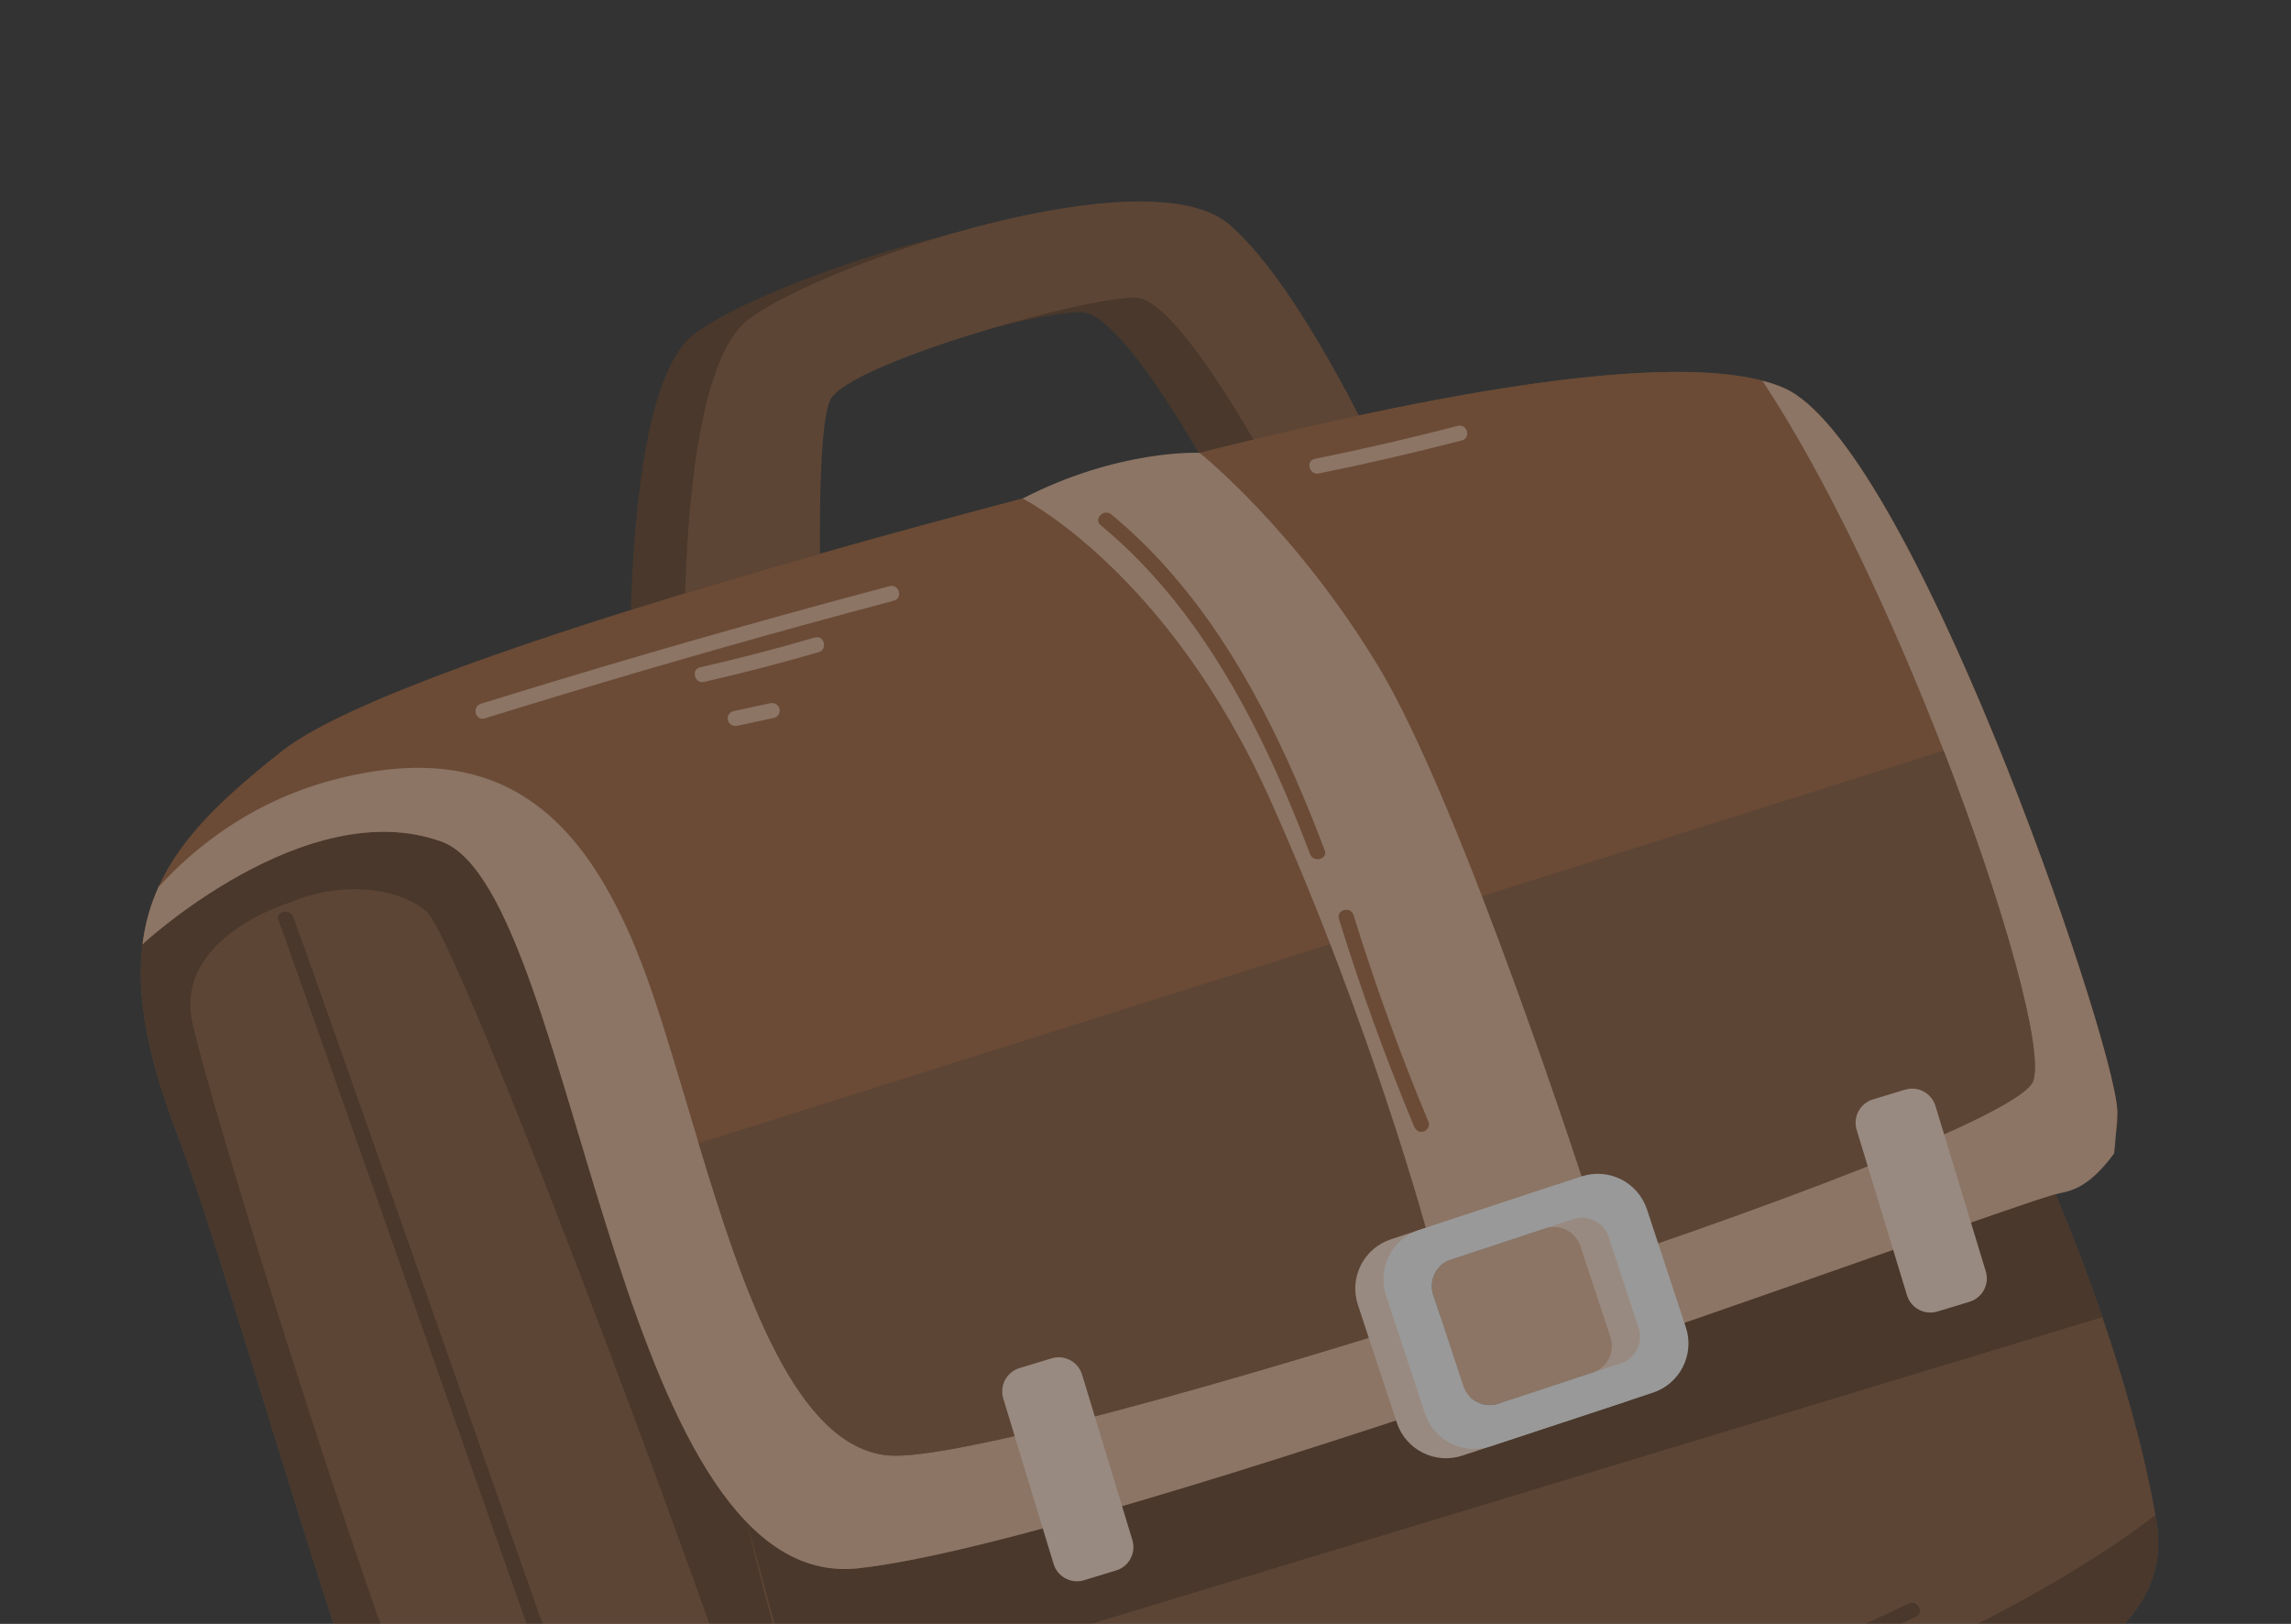 <svg width="103" height="73" viewBox="0 0 103 73" fill="none" xmlns="http://www.w3.org/2000/svg">
<rect x="0" y="0" width="103" height="73" fill="#333333" stroke="none"/>
<g id="Object" opacity="0.5">
<g id="Group">
<path id="Vector" d="M28.378 32.33C28.378 32.33 27.741 17.528 31.271 14.965C34.801 12.402 49.16 7.597 52.833 10.745C56.506 13.893 60.732 23.661 60.732 23.661L56.332 24.84C56.332 24.84 50.948 14.065 48.609 14.033C46.27 14 35.755 16.998 34.908 18.602C34.062 20.206 34.585 31.888 34.585 31.888L28.378 32.33Z" fill="#603D24"/>
<path id="Vector_2" d="M30.812 31.678C30.812 31.678 30.175 16.876 33.705 14.313C37.235 11.75 51.594 6.944 55.267 10.092C58.94 13.241 63.167 23.009 63.167 23.009L58.767 24.188C58.767 24.188 53.383 13.412 51.044 13.38C48.705 13.348 38.189 16.345 37.343 17.95C36.497 19.554 37.019 31.236 37.019 31.236L30.812 31.678Z" fill="#875838"/>
<path id="Vector_3" d="M95.187 49.904C95.201 50.203 95.193 50.477 95.16 50.73C94.85 53.294 92.407 53.684 92.407 53.684C92.407 53.684 93.416 55.996 94.519 59.212C95.416 61.832 96.375 65.053 96.902 68.112C96.918 68.208 96.934 68.302 96.95 68.397C98.075 75.283 87.316 78.046 65.168 86.136C43.02 94.226 29.572 97.231 24.32 93.727C19.07 90.224 11.424 60.052 7.92 50.847C6.577 47.323 6.13 44.649 6.408 42.437C6.857 38.876 9.186 36.521 12.685 33.761C16.937 30.404 35.353 25.23 44.29 22.857C47.266 22.064 49.19 21.584 49.19 21.584C57.469 19.398 74.496 15.003 80.179 17.433C82.891 18.592 86.396 25.288 89.338 32.33C92.557 40.046 95.099 48.175 95.187 49.904Z" fill="#875838"/>
<path id="Vector_4" d="M96.902 68.112C96.918 68.208 96.934 68.302 96.95 68.397C98.075 75.283 87.316 78.046 65.168 86.136C43.02 94.226 29.572 97.231 24.32 93.727C19.07 90.224 11.424 60.052 7.92 50.847C6.577 47.323 6.13 44.649 6.408 42.437C6.857 38.876 9.186 36.521 12.685 33.761C16.937 30.404 35.353 25.23 44.29 22.857C40.365 43.024 33.595 68.453 33.595 68.453C33.595 68.453 38.063 88.248 42.135 88.236C45.986 88.224 83.116 78.758 96.902 68.112Z" fill="#603D24"/>
<path id="Vector_5" d="M95.187 49.904C95.202 50.203 95.193 50.477 95.16 50.73C94.85 53.295 92.407 53.684 92.407 53.684C92.407 53.684 93.416 55.996 94.52 59.212L35.903 76.988L33.595 68.453C33.595 68.453 49.72 43.68 68.051 35.894C78.815 31.321 84.408 31.211 89.338 32.33C92.557 40.046 95.1 48.175 95.187 49.904Z" fill="#603D24"/>
<g id="Group_2">
<path id="Vector_6" d="M95.188 49.904C95.202 50.203 95.194 50.477 95.161 50.73C93.892 52.458 92.92 53.547 92.408 53.684C89.243 54.532 49.599 69.307 38.58 70.502C27.561 71.698 25.944 40.03 19.845 37.831C13.746 35.632 6.411 42.446 6.411 42.446C6.411 42.446 6.411 42.444 6.409 42.438C6.526 41.51 6.769 40.664 7.129 39.873C8.149 37.622 10.097 35.803 12.686 33.761C18.353 29.287 49.191 21.584 49.191 21.584C57.053 19.508 72.805 15.44 79.236 17.116C79.579 17.204 79.893 17.31 80.18 17.433C85.862 19.863 95.021 46.594 95.188 49.904Z" fill="#A3643A"/>
<path id="Vector_7" d="M95.187 49.905C95.202 50.203 95.081 51.601 95.047 51.853C93.779 53.582 92.919 53.548 92.407 53.685C89.242 54.533 49.598 69.308 38.579 70.503C33.316 71.074 30.199 64.149 27.713 56.518C24.993 48.171 23.03 38.981 19.844 37.832C13.745 35.633 6.41 42.447 6.41 42.447C6.41 42.447 6.41 42.445 6.408 42.438C6.525 41.511 6.768 40.665 7.128 39.874C8.818 38.021 11.457 35.927 15.25 34.991C22.814 33.123 26.695 36.873 29.352 44.707C30.037 46.728 30.704 49.05 31.409 51.392C33.441 58.136 35.806 65.053 39.936 65.429C45.502 65.934 90.351 51.52 91.406 48.602C91.898 47.242 90.139 40.852 87.38 33.742C85.109 27.886 82.161 21.54 79.235 17.116C79.578 17.205 79.892 17.311 80.179 17.433C82.982 18.632 86.629 25.738 89.627 33.032C92.709 40.531 95.103 48.226 95.187 49.905Z" fill="#E5B798"/>
</g>
<path id="Vector_8" d="M13.07 40.564C13.07 40.564 7.847 42.084 8.642 45.943C9.437 49.803 21.169 88.224 24.973 90.798C28.777 93.372 37.764 92.042 35.787 84.666C33.811 77.29 20.704 42.232 19.167 40.967C17.63 39.702 14.944 39.732 13.07 40.564Z" fill="#875838"/>
<path id="Vector_9" d="M12.524 41.392C12.746 41.959 12.942 42.539 13.146 43.113C13.593 44.367 14.037 45.623 14.481 46.878C15.109 48.657 15.736 50.437 16.363 52.217C17.111 54.341 17.858 56.465 18.605 58.589C19.417 60.899 20.229 63.209 21.041 65.518C21.86 67.848 22.679 70.178 23.498 72.508C24.269 74.701 25.041 76.893 25.812 79.086C26.472 80.959 27.131 82.832 27.792 84.704C28.287 86.105 28.781 87.506 29.279 88.906C29.546 89.659 29.811 90.413 30.087 91.162C30.112 91.23 30.137 91.297 30.163 91.364C30.321 91.767 30.98 91.595 30.82 91.188C30.597 90.62 30.402 90.041 30.197 89.467C29.75 88.213 29.306 86.957 28.863 85.702C28.235 83.922 27.608 82.143 26.981 80.363C26.233 78.239 25.486 76.115 24.738 73.99C23.926 71.681 23.114 69.371 22.302 67.062C21.483 64.732 20.665 62.402 19.845 60.072C19.074 57.879 18.303 55.687 17.531 53.494C16.872 51.621 16.212 49.748 15.552 47.876C15.057 46.474 14.562 45.073 14.065 43.673C13.798 42.921 13.533 42.167 13.256 41.418C13.231 41.35 13.207 41.283 13.18 41.216C13.023 40.813 12.364 40.984 12.524 41.392Z" fill="#603D24"/>
<g id="Group_3">
<path id="Vector_10" d="M39.779 61.27C43.575 60.252 47.372 59.235 51.168 58.218C52.239 57.931 53.311 57.644 54.382 57.357C54.805 57.243 54.63 56.587 54.206 56.7C50.41 57.717 46.614 58.734 42.818 59.752C41.747 60.039 40.675 60.326 39.603 60.613C39.181 60.726 39.356 61.383 39.779 61.27Z" fill="black"/>
</g>
<g id="Group_4">
<path id="Vector_11" d="M55.724 56.997C57.164 56.611 58.604 56.225 60.045 55.839C60.467 55.726 60.292 55.069 59.869 55.183C58.428 55.569 56.988 55.955 55.548 56.341C55.125 56.454 55.3 57.111 55.724 56.997Z" fill="black"/>
</g>
<g id="Group_5">
<path id="Vector_12" d="M73.119 50.689C77.808 49.612 82.366 47.967 86.662 45.801L73.119 50.689Z" fill="white"/>
<path id="Vector_13" d="M73.207 51.017C76.871 50.173 80.45 48.986 83.894 47.478C84.887 47.044 85.867 46.581 86.835 46.094C87.225 45.898 86.88 45.312 86.49 45.508C83.17 47.179 79.698 48.538 76.125 49.563C75.101 49.856 74.069 50.121 73.031 50.361C72.605 50.459 72.782 51.115 73.207 51.017Z" fill="black"/>
</g>
<g id="Group_6">
<path id="Vector_14" d="M21.794 32.294C26.542 30.821 31.313 29.424 36.106 28.105C37.463 27.732 38.821 27.366 40.181 27.005C40.604 26.893 40.428 26.236 40.005 26.348C35.2 27.623 30.416 28.975 25.654 30.405C24.307 30.809 22.962 31.221 21.618 31.637C21.201 31.767 21.375 32.424 21.794 32.294Z" fill="#E5B798"/>
<path id="Vector_15" d="M31.656 30.655C33.386 30.26 35.104 29.814 36.808 29.318C37.228 29.196 37.053 28.539 36.632 28.661C34.928 29.158 33.21 29.603 31.48 29.998C31.053 30.096 31.229 30.752 31.656 30.655Z" fill="#E5B798"/>
<path id="Vector_16" d="M33.143 32.626C33.697 32.508 34.251 32.389 34.804 32.271C34.978 32.233 35.098 32.023 35.044 31.854C34.986 31.671 34.815 31.574 34.628 31.614C34.075 31.733 33.521 31.851 32.967 31.97C32.793 32.007 32.673 32.217 32.727 32.386C32.785 32.569 32.957 32.666 33.143 32.626Z" fill="#E5B798"/>
<path id="Vector_17" d="M59.291 21.285C61.447 20.848 63.591 20.352 65.721 19.8C66.144 19.691 65.969 19.034 65.545 19.144C63.415 19.696 61.271 20.191 59.115 20.629C58.686 20.716 58.863 21.372 59.291 21.285Z" fill="#E5B798"/>
</g>
<g id="Group_7">
<path id="Vector_18" d="M74.357 77.719C78.353 76.199 82.287 74.518 86.146 72.679C86.541 72.491 86.195 71.906 85.802 72.093C81.997 73.906 78.12 75.564 74.181 77.062C73.776 77.216 73.948 77.875 74.357 77.719Z" fill="#603D24"/>
</g>
<path id="Vector_19" d="M91.407 48.602C90.352 51.52 45.503 65.934 39.937 65.429C35.806 65.053 33.441 58.136 31.409 51.393L87.381 33.742C90.14 40.852 91.899 47.242 91.407 48.602Z" fill="#875838"/>
<g id="Group_8">
<path id="Vector_20" d="M45.977 22.41C45.977 22.41 52.533 25.718 57.122 35.988C61.71 46.257 64.206 55.57 64.206 55.57L71.358 53.654C71.358 53.654 65.713 36.161 61.979 29.974C58.245 23.788 53.932 20.357 53.932 20.357C53.932 20.357 50.329 20.173 45.977 22.41Z" fill="#E5B798"/>
<path id="Vector_21" d="M49.486 23.61C53.059 26.566 55.519 30.578 57.404 34.765C57.942 35.958 58.433 37.171 58.898 38.394C59.052 38.799 59.711 38.627 59.555 38.218C57.888 33.835 55.86 29.501 52.788 25.912C51.927 24.905 50.985 23.971 49.965 23.127C49.63 22.851 49.148 23.331 49.486 23.61Z" fill="#A36439"/>
<path id="Vector_22" d="M60.197 41.313C61.174 44.47 62.3 47.579 63.572 50.629C63.643 50.8 63.794 50.92 63.989 50.87C64.148 50.829 64.3 50.623 64.229 50.453C62.957 47.403 61.83 44.294 60.853 41.137C60.724 40.72 60.067 40.894 60.197 41.313Z" fill="#A36439"/>
</g>
<g id="Group_9">
<path id="Vector_23" d="M72.32 55.605L73.671 59.7C73.888 60.358 73.529 61.071 72.871 61.288L67.375 63.101C66.717 63.318 66.004 62.959 65.787 62.301L64.436 58.206C64.219 57.548 64.578 56.835 65.236 56.618L70.732 54.805C71.39 54.587 72.103 54.947 72.32 55.605Z" fill="#E5B798"/>
<path id="Vector_24" d="M69.838 53.303L62.531 55.714C61.311 56.116 60.646 57.434 61.049 58.656L62.798 63.955C63.201 65.178 64.519 65.84 65.74 65.438L73.047 63.027C74.267 62.624 74.932 61.307 74.529 60.085L72.78 54.785C72.377 53.563 71.058 52.901 69.838 53.303ZM72.406 60.117C72.624 60.775 72.265 61.488 71.606 61.705L66.111 63.519C65.452 63.736 64.74 63.377 64.522 62.718L63.172 58.624C62.954 57.965 63.313 57.253 63.972 57.035L69.467 55.222C70.126 55.005 70.838 55.364 71.055 56.022L72.406 60.117Z" fill="#FFE2CF"/>
<path id="Vector_25" d="M71.103 52.886L63.796 55.296C62.576 55.699 61.91 57.016 62.314 58.238L64.062 63.538C64.466 64.76 65.784 65.422 67.004 65.02L74.311 62.609C75.531 62.207 76.197 60.889 75.794 59.667L74.045 54.368C73.642 53.145 72.323 52.483 71.103 52.886ZM73.671 59.7C73.888 60.358 73.529 61.071 72.871 61.288L67.375 63.101C66.717 63.318 66.004 62.959 65.787 62.301L64.436 58.206C64.219 57.548 64.578 56.835 65.236 56.618L70.732 54.805C71.39 54.588 72.103 54.947 72.32 55.605L73.671 59.7Z" fill="white"/>
</g>
<g id="Group_10">
<path id="Vector_26" d="M89.277 57.15C89.456 57.731 89.128 58.344 88.546 58.521L87.108 58.958C86.527 59.135 85.912 58.809 85.735 58.228L83.474 50.795C83.297 50.214 83.623 49.601 84.204 49.424L85.644 48.987C86.223 48.81 86.838 49.136 87.015 49.717L89.277 57.15Z" fill="#FFE2CF"/>
<path id="Vector_27" d="M48.648 61.795L50.909 69.228C51.086 69.809 50.76 70.422 50.179 70.599L48.739 71.038C48.16 71.215 47.544 70.887 47.368 70.306L45.107 62.875C44.93 62.294 45.255 61.679 45.837 61.502L47.275 61.065C47.856 60.888 48.472 61.216 48.648 61.795Z" fill="#FFE2CF"/>
</g>
</g>
</g>
</svg>
